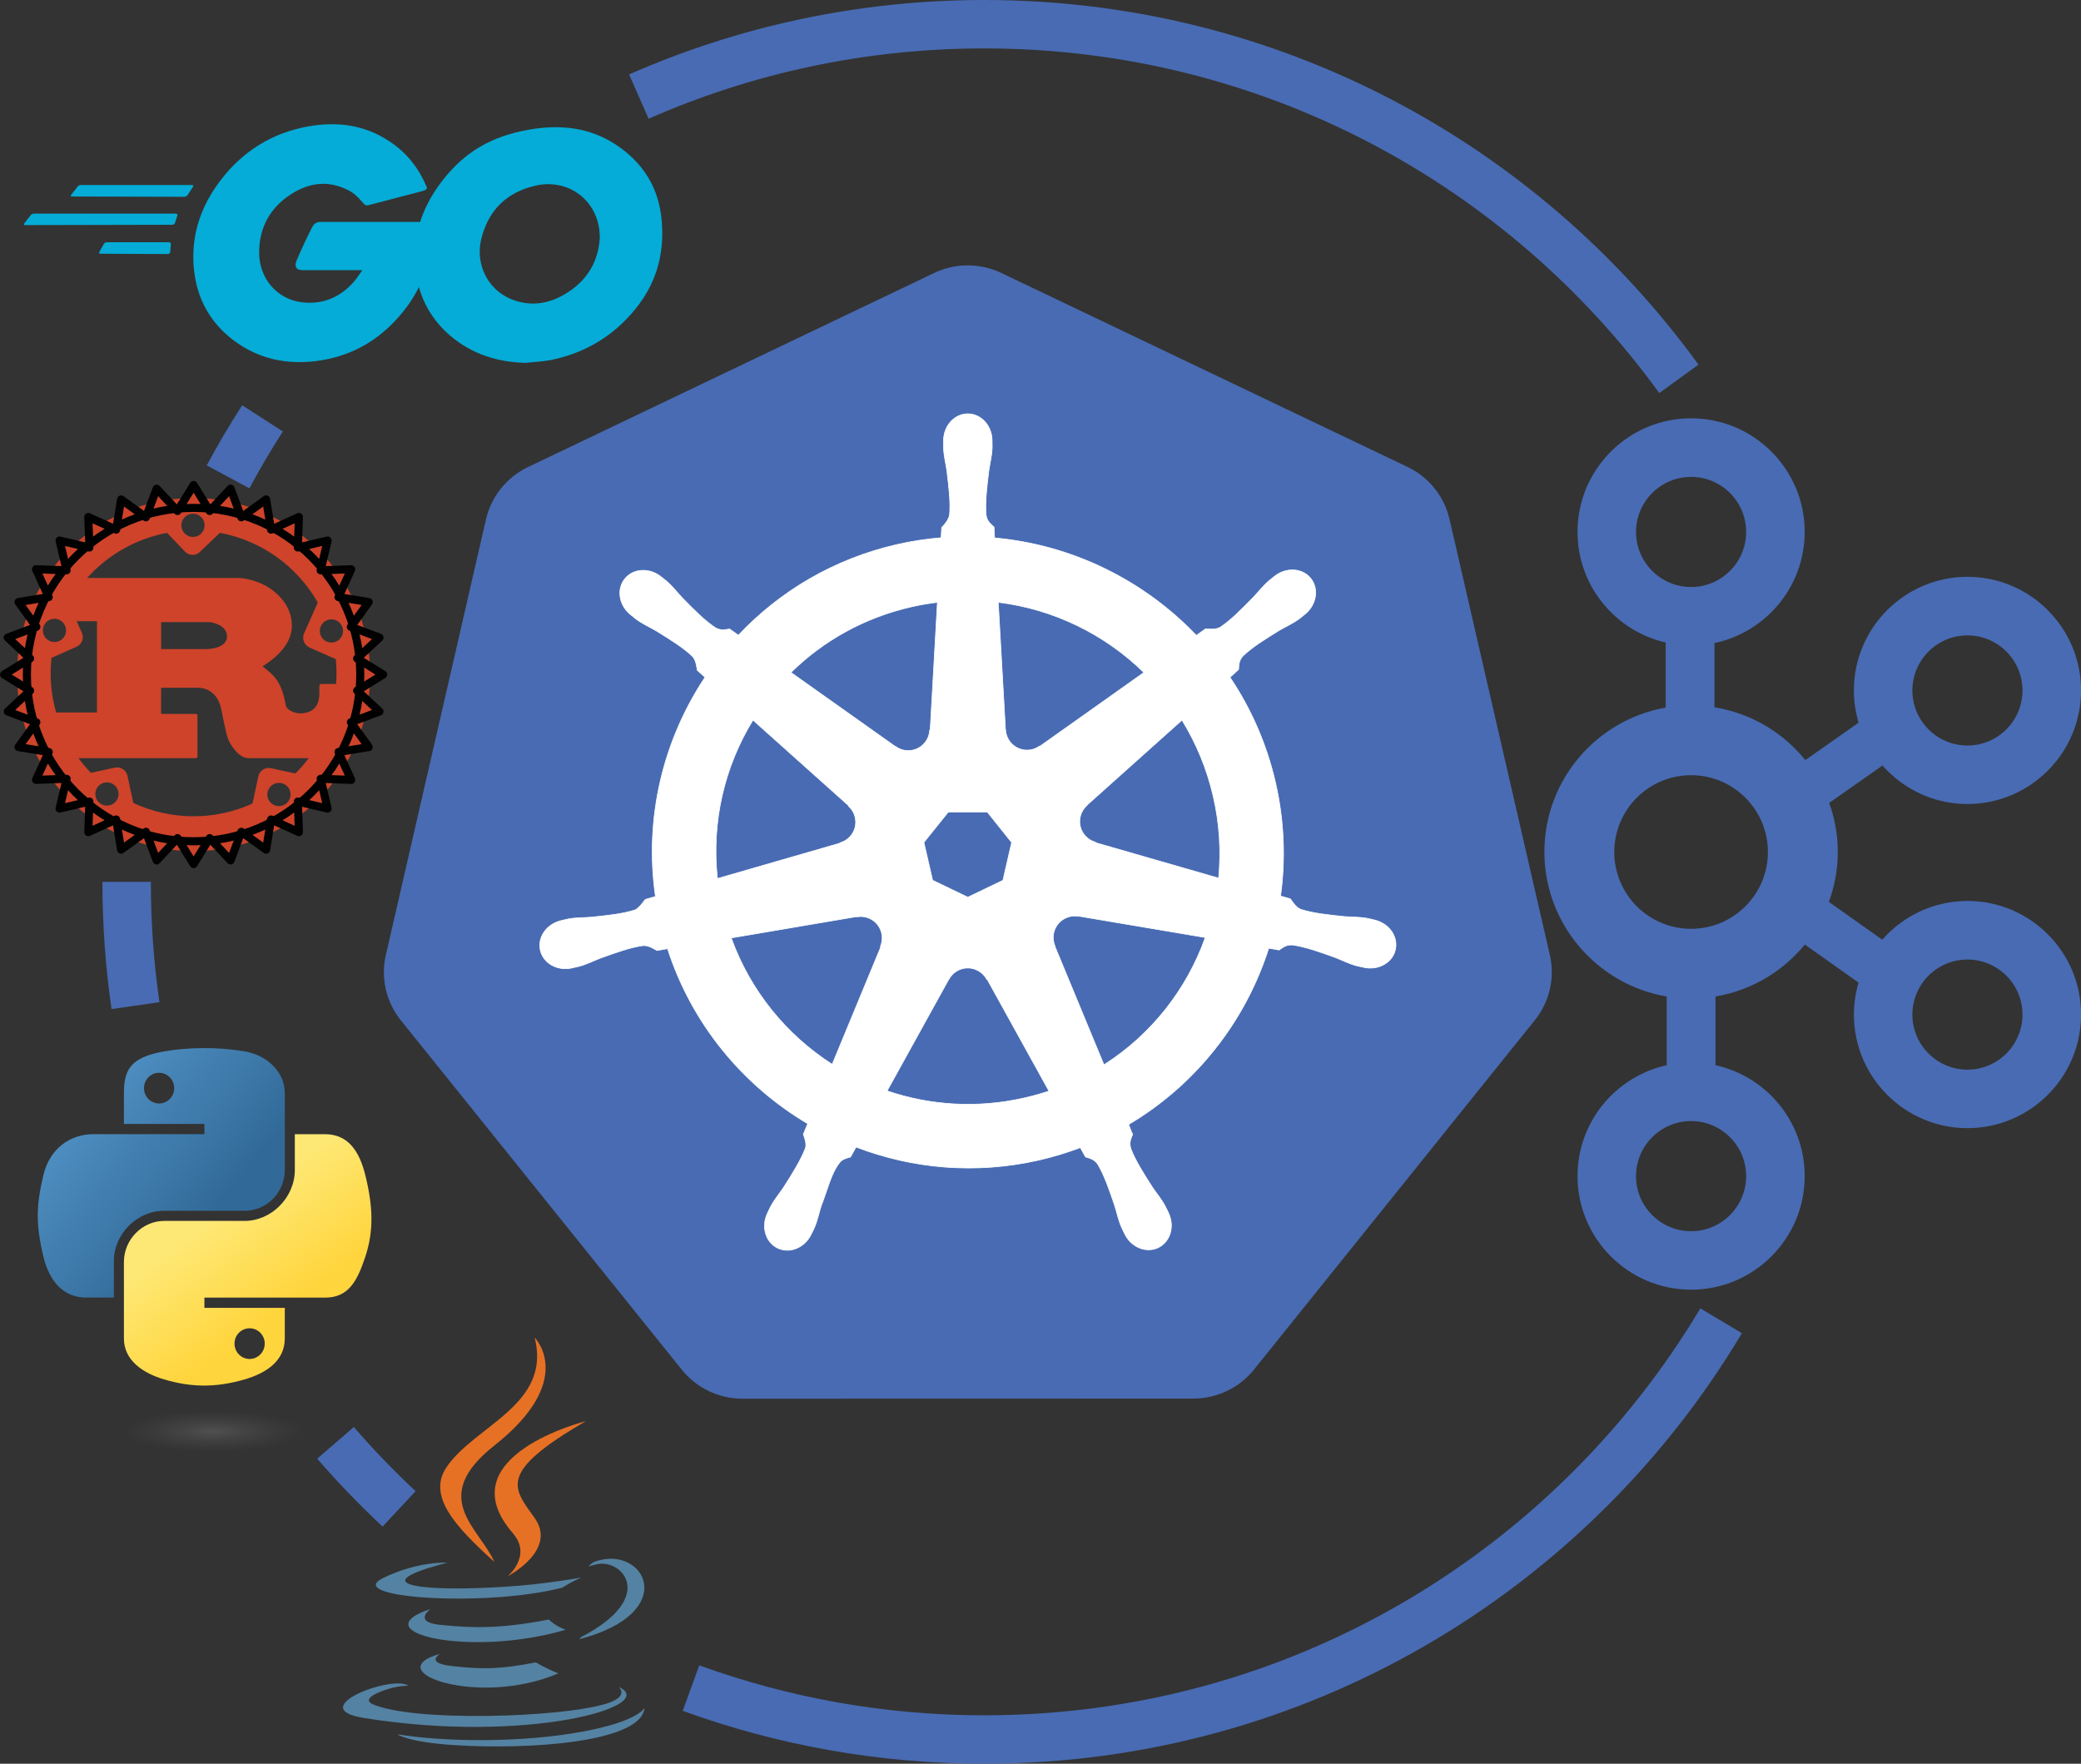 <?xml version="1.0" encoding="UTF-8"?>
<svg id="Layer_1" data-name="Layer 1" xmlns="http://www.w3.org/2000/svg" xmlns:xlink="http://www.w3.org/1999/xlink" viewBox="0 0 773.66 655.65">
  <rect x="0" y="0" width="773.66" height="655.65" fill="#333333" stroke="none"/>
  <defs>
    <style>
      .cls-1 {
        fill: #e67125;
      }

      .cls-1, .cls-2, .cls-3, .cls-4, .cls-5, .cls-6, .cls-7, .cls-8 {
        stroke-width: 0px;
      }

      .cls-9 {
        fill: #fff;
        stroke: #fff;
        stroke-width: .25px;
      }

      .cls-2 {
        fill: url(#linear-gradient);
      }

      .cls-10 {
        fill: none;
        stroke: #486bb3;
        stroke-miterlimit: 10;
        stroke-width: 18px;
      }

      .cls-11 {
        fill-rule: evenodd;
        stroke: #010101;
        stroke-linecap: round;
        stroke-linejoin: round;
        stroke-width: 3px;
      }

      .cls-11, .cls-5 {
        fill: #ce432a;
      }

      .cls-3 {
        fill: url(#linear-gradient-2);
      }

      .cls-4 {
        fill: #04acd7;
      }

      .cls-6 {
        fill: #5482a2;
      }

      .cls-7 {
        fill: #486bb3;
      }

      .cls-8 {
        fill: url(#radial-gradient);
        isolation: isolate;
        opacity: .44;
      }
    </style>
    <linearGradient id="linear-gradient" x1="-110.13" y1="1276.96" x2="11.54" y2="1172.28" gradientTransform="translate(72.94 1118.48) scale(.56 -.57)" gradientUnits="userSpaceOnUse">
      <stop offset="0" stop-color="#5c9fd3"/>
      <stop offset="1" stop-color="#316a99"/>
    </linearGradient>
    <linearGradient id="linear-gradient-2" x1="58.58" y1="1108.92" x2="15.13" y2="1170.39" gradientTransform="translate(72.94 1118.48) scale(.56 -.57)" gradientUnits="userSpaceOnUse">
      <stop offset="0" stop-color="#ffd53d"/>
      <stop offset="1" stop-color="#fee875"/>
    </linearGradient>
    <radialGradient id="radial-gradient" cx="1372.05" cy="642.49" fx="1372.05" fy="642.49" r="32.41" gradientTransform="translate(753.94 861.38) rotate(-90) scale(.24 -1.05)" gradientUnits="userSpaceOnUse">
      <stop offset="0" stop-color="#b9b9b9" stop-opacity=".5"/>
      <stop offset="1" stop-color="#7f8080" stop-opacity="0"/>
    </radialGradient>
  </defs>
  <path class="cls-7" d="M731.44,334.93c-12.61,0-23.92,5.59-31.67,14.39l-19.84-14.05c2.11-5.8,3.32-12.03,3.32-18.55s-1.17-12.53-3.2-18.24l19.8-13.9c7.74,8.75,19.02,14.31,31.6,14.31,23.28,0,42.23-18.94,42.23-42.23s-18.94-42.23-42.23-42.23-42.23,18.94-42.23,42.23c0,4.17.63,8.19,1.76,11.99l-19.81,13.91c-8.28-10.27-20.19-17.44-33.77-19.63v-23.88c19.13-4.02,33.54-21.01,33.54-41.32,0-23.29-18.94-42.23-42.23-42.23s-42.23,18.94-42.23,42.23c0,20.04,14.04,36.82,32.78,41.12v24.19c-25.58,4.49-45.1,26.82-45.1,53.67s19.71,49.39,45.48,53.73v25.54c-18.94,4.16-33.16,21.05-33.16,41.22,0,23.29,18.94,42.23,42.23,42.23s42.23-18.94,42.23-42.23c0-20.17-14.23-37.06-33.16-41.22v-25.54c13.04-2.2,24.84-9.06,33.2-19.31l19.98,14.14c-1.11,3.77-1.73,7.75-1.73,11.88,0,23.29,18.94,42.23,42.23,42.23s42.23-18.94,42.23-42.23-18.94-42.23-42.23-42.23ZM731.44,236.2c11.29,0,20.47,9.19,20.47,20.47s-9.18,20.47-20.47,20.47-20.47-9.19-20.47-20.47,9.18-20.47,20.47-20.47ZM608.23,197.75c0-11.29,9.18-20.47,20.47-20.47s20.47,9.19,20.47,20.47-9.18,20.47-20.47,20.47-20.47-9.19-20.47-20.47ZM649.17,437.22c0,11.29-9.18,20.47-20.47,20.47s-20.47-9.19-20.47-20.47,9.18-20.47,20.47-20.47,20.47,9.19,20.47,20.47ZM628.7,345.28c-15.75,0-28.56-12.81-28.56-28.55s12.81-28.56,28.56-28.56,28.56,12.81,28.56,28.56-12.81,28.55-28.56,28.55ZM731.44,397.64c-11.29,0-20.47-9.19-20.47-20.47s9.18-20.47,20.47-20.47,20.47,9.19,20.47,20.47-9.18,20.47-20.47,20.47Z"/>
  <path class="cls-10" d="M237.51,35.91c39.28-17.3,82.72-26.91,128.39-26.91,106.23,0,200.32,51.95,258.26,131.83"/>
  <path class="cls-10" d="M84.79,177.27c3.99-7.43,8.26-14.69,12.81-21.75"/>
  <path class="cls-10" d="M50.37,373.83c-2.17-15.02-3.29-30.38-3.29-46"/>
  <path class="cls-10" d="M148.37,560.91c-8.31-7.76-16.2-15.95-23.64-24.54"/>
  <path class="cls-10" d="M639.87,490.99c-55.64,93.22-157.51,155.66-273.97,155.66-38.28,0-74.99-6.75-109-19.12"/>
  <g id="layer1">
    <g id="g3052">
      <path id="path3055" class="cls-7" d="M358.31,98.69c-3.84.19-7.6,1.15-11.06,2.8l-150.95,72.13c-7.91,3.78-13.66,10.93-15.62,19.42l-37.24,162.01c-1.74,7.54-.32,15.46,3.92,21.95.51.79,1.06,1.55,1.64,2.28l104.48,129.91c5.48,6.81,13.78,10.77,22.57,10.77l167.55-.04c8.78,0,17.09-3.95,22.57-10.75l104.44-129.93c5.48-6.81,7.54-15.73,5.58-24.23l-37.3-162.01c-1.96-8.49-7.7-15.64-15.62-19.42l-150.97-72.09c-4.36-2.08-9.17-3.04-14-2.8Z"/>
      <path id="path3059" class="cls-9" d="M359.81,153.82c-4.99,0-9.04,4.49-9.03,10.04,0,.09.02.17.02.25,0,.75-.04,1.66-.02,2.32.12,3.2.82,5.64,1.24,8.59.76,6.31,1.4,11.53,1,16.39-.38,1.83-1.73,3.51-2.93,4.67l-.21,3.82c-5.42.45-10.88,1.27-16.33,2.51-23.46,5.33-43.66,17.41-59.04,33.73-1-.68-2.74-1.93-3.26-2.32-1.61.22-3.24.72-5.37-.52-4.04-2.72-7.73-6.48-12.18-11-2.04-2.16-3.52-4.23-5.95-6.31-.55-.47-1.39-1.11-2.01-1.6-1.9-1.51-4.13-2.3-6.29-2.37-2.78-.1-5.45.99-7.2,3.19-3.11,3.9-2.11,9.86,2.22,13.32.04.04.09.06.14.1.6.48,1.33,1.1,1.87,1.51,2.57,1.9,4.93,2.87,7.49,4.38,5.4,3.34,9.88,6.1,13.44,9.44,1.39,1.48,1.63,4.09,1.81,5.21l2.9,2.59c-15.5,23.33-22.68,52.15-18.44,81.51l-3.78,1.1c-1,1.29-2.41,3.31-3.88,3.92-4.65,1.46-9.88,2-16.2,2.66-2.97.25-5.52.1-8.67.69-.69.13-1.66.38-2.41.56-.03,0-.05.01-.08.02-.04,0-.1.03-.14.04-5.33,1.29-8.75,6.18-7.64,11,1.1,4.82,6.3,7.76,11.66,6.6.04,0,.09-.01.14-.02.06-.01.11-.04.17-.06.75-.16,1.68-.35,2.34-.52,3.09-.83,5.33-2.04,8.11-3.11,5.98-2.14,10.93-3.94,15.75-4.63,2.01-.16,4.14,1.24,5.19,1.83l3.94-.68c9.06,28.1,28.06,50.81,52.11,65.06l-1.64,3.94c.59,1.53,1.24,3.6.8,5.11-1.75,4.55-4.76,9.35-8.18,14.7-1.66,2.47-3.35,4.39-4.85,7.22-.36.68-.81,1.72-1.16,2.43-2.32,4.97-.62,10.69,3.84,12.84,4.49,2.16,10.06-.12,12.47-5.1,0,0,.02-.01.02-.02,0,0,0-.01,0-.02.34-.71.83-1.63,1.12-2.3,1.28-2.93,1.71-5.45,2.61-8.28,2.39-6,3.7-12.31,6.99-16.23.9-1.08,2.37-1.49,3.89-1.9l2.05-3.71c20.97,8.05,44.43,10.21,67.88,4.88,5.35-1.21,10.51-2.79,15.5-4.67.58,1.02,1.64,2.98,1.93,3.47,1.55.5,3.24.76,4.61,2.8,2.46,4.21,4.15,9.18,6.2,15.19.9,2.84,1.35,5.35,2.63,8.28.29.67.78,1.61,1.12,2.32,2.41,4.99,8,7.28,12.49,5.12,4.46-2.15,6.17-7.87,3.84-12.84-.35-.72-.82-1.76-1.18-2.43-1.49-2.83-3.19-4.73-4.85-7.2-3.42-5.35-6.26-9.8-8.01-14.34-.73-2.35.12-3.8.69-5.33-.34-.39-1.07-2.61-1.51-3.65,24.99-14.76,43.43-38.32,52.09-65.52,1.17.18,3.2.54,3.86.68,1.36-.9,2.61-2.07,5.06-1.87,4.82.7,9.78,2.49,15.75,4.63,2.78,1.06,5.02,2.3,8.11,3.13.65.17,1.59.34,2.34.5.06.01.11.04.17.06.04,0,.1.01.14.02,5.36,1.15,10.56-1.78,11.66-6.6,1.1-4.82-2.32-9.72-7.64-11-.77-.18-1.87-.48-2.63-.62-3.14-.6-5.7-.45-8.67-.69-6.32-.66-11.55-1.2-16.2-2.66-1.9-.74-3.24-2.99-3.9-3.92l-3.65-1.06c1.89-13.69,1.38-27.93-1.89-42.18-3.3-14.38-9.14-27.54-16.93-39.13.94-.85,2.7-2.42,3.2-2.88.15-1.62.02-3.32,1.7-5.12,3.55-3.34,8.03-6.1,13.44-9.44,2.56-1.51,4.94-2.48,7.51-4.38.58-.43,1.38-1.11,1.99-1.6,4.33-3.46,5.33-9.42,2.22-13.32-3.11-3.9-9.14-4.27-13.48-.81-.62.49-1.45,1.13-2.01,1.6-2.43,2.09-3.92,4.15-5.97,6.31-4.46,4.53-8.14,8.3-12.18,11.02-1.75,1.02-4.32.67-5.48.6l-3.44,2.45c-19.6-20.55-46.27-33.68-75-36.24-.08-1.2-.19-3.38-.21-4.03-1.18-1.13-2.6-2.09-2.95-4.52-.39-4.86.26-10.08,1.02-16.39.42-2.95,1.12-5.39,1.24-8.59.03-.73-.02-1.78-.02-2.57,0-5.54-4.05-10.04-9.03-10.04h0ZM348.5,223.9l-2.68,47.4-.19.1c-.18,4.24-3.67,7.63-7.95,7.63-1.75,0-3.37-.56-4.69-1.53l-.08.04-38.86-27.55c11.94-11.74,27.22-20.42,44.83-24.42,3.22-.73,6.43-1.27,9.63-1.66ZM371.14,223.9c20.56,2.53,39.57,11.84,54.13,26.1l-38.61,27.38-.14-.06c-3.43,2.5-8.26,1.88-10.93-1.47-1.09-1.37-1.67-2.99-1.74-4.61l-.04-.02-2.68-47.32ZM279.94,267.69l35.48,31.74-.04.19c3.2,2.78,3.68,7.62,1,10.97-1.09,1.37-2.56,2.29-4.13,2.72l-.04.15-45.48,13.13c-2.31-21.17,2.67-41.75,13.2-58.9ZM439.43,267.7c5.27,8.55,9.26,18.09,11.64,28.44,2.35,10.22,2.94,20.43,1.97,30.29l-45.72-13.17-.04-.19c-4.09-1.12-6.61-5.28-5.66-9.46.39-1.71,1.3-3.16,2.53-4.23l-.02-.1,35.29-31.58h0ZM352.53,301.88h14.54l9.03,11.29-3.24,14.09-13.05,6.27-13.09-6.29-3.24-14.09,9.05-11.27ZM399.13,340.53c.62-.03,1.23.02,1.83.14l.08-.1,47.05,7.95c-6.89,19.34-20.06,36.1-37.67,47.32l-18.26-44.11.06-.08c-1.68-3.9,0-8.47,3.86-10.33.99-.48,2.02-.74,3.05-.79h0ZM320.12,340.72c3.59.05,6.81,2.54,7.64,6.2.39,1.71.2,3.41-.44,4.9l.14.17-18.07,43.67c-16.89-10.84-30.35-27.07-37.55-46.99l46.64-7.92.08.1c.52-.1,1.05-.14,1.56-.14h0ZM359.52,359.85c1.25-.05,2.52.21,3.73.79,1.58.76,2.8,1.96,3.57,3.4h.17l22.99,41.55c-2.98,1-6.05,1.86-9.19,2.57-17.58,3.99-35.11,2.78-50.99-2.63l22.93-41.47h.04c1.38-2.57,3.99-4.11,6.74-4.21Z"/>
    </g>
  </g>
  <g>
    <path class="cls-4" d="M26.78,73.06c-.46,0-.58-.23-.35-.58l2.43-3.12c.23-.35.81-.58,1.27-.58h41.26c.46,0,.58.35.35.69l-1.96,3c-.23.35-.81.69-1.16.69l-41.83-.12Z"/>
    <path class="cls-4" d="M9.33,83.69c-.46,0-.58-.23-.35-.58l2.43-3.12c.23-.35.81-.58,1.27-.58h52.7c.46,0,.69.35.58.69l-.92,2.77c-.12.46-.58.69-1.04.69l-54.66.12Z"/>
    <path class="cls-4" d="M37.29,94.32c-.46,0-.58-.35-.35-.69l1.62-2.89c.23-.35.69-.69,1.16-.69h23.11c.46,0,.69.35.69.81l-.23,2.77c0,.46-.46.81-.81.81l-25.19-.12Z"/>
    <g id="CXHf1q">
      <g>
        <path class="cls-4" d="M157.25,70.98c-7.28,1.85-12.25,3.24-19.41,5.08-1.73.46-1.85.58-3.35-1.16-1.73-1.96-3-3.24-5.43-4.39-7.28-3.58-14.33-2.54-20.92,1.73-7.86,5.08-11.9,12.6-11.79,21.96.12,9.25,6.47,16.87,15.6,18.14,7.86,1.04,14.45-1.73,19.65-7.63,1.04-1.27,1.96-2.66,3.12-4.28h-22.3c-2.43,0-3-1.5-2.2-3.47,1.5-3.58,4.28-9.59,5.89-12.6.35-.69,1.16-1.85,2.89-1.85h42.07c-.23,3.12-.23,6.24-.69,9.36-1.27,8.32-4.39,15.95-9.48,22.65-8.32,10.98-19.18,17.8-32.94,19.65-11.33,1.5-21.84-.69-31.09-7.63-8.55-6.47-13.41-15.02-14.68-25.66-1.5-12.6,2.2-23.92,9.82-33.86,8.21-10.75,19.07-17.57,32.36-19.99,10.86-1.96,21.26-.69,30.62,5.66,6.12,4.04,10.52,9.59,13.41,16.29.69,1.04.23,1.62-1.16,1.96Z"/>
        <path class="cls-4" d="M195.5,134.89c-10.52-.23-20.11-3.24-28.2-10.17-6.82-5.89-11.09-13.41-12.48-22.3-2.08-13.06,1.5-24.62,9.36-34.9,8.44-11.09,18.61-16.87,32.36-19.3,11.79-2.08,22.88-.92,32.94,5.89,9.13,6.24,14.79,14.68,16.29,25.77,1.96,15.6-2.54,28.31-13.29,39.18-7.63,7.74-16.99,12.6-27.74,14.79-3.12.58-6.24.69-9.25,1.04ZM223.01,88.2c-.12-1.5-.12-2.66-.35-3.81-2.08-11.44-12.6-17.91-23.58-15.37-10.75,2.43-17.68,9.25-20.22,20.11-2.08,9.01,2.31,18.14,10.63,21.84,6.36,2.77,12.71,2.43,18.84-.69,9.13-4.74,14.1-12.13,14.68-22.07Z"/>
      </g>
    </g>
  </g>
  <g>
    <path class="cls-5" d="M71.97,185.13c-36.19,0-65.64,29.47-65.64,65.64s29.47,65.64,65.64,65.64,65.64-29.47,65.64-65.64-29.47-65.64-65.64-65.64ZM71.87,190.96c2.33.06,4.19,1.98,4.19,4.32,0,2.39-1.93,4.32-4.32,4.32s-4.32-1.93-4.32-4.32c0-2.39,1.93-4.32,4.32-4.32.04,0,.08,0,.13,0ZM81.76,198.07c15.34,2.87,28.65,12.35,36.38,25.91l-5.1,11.5c-.87,1.99.03,4.32,2,5.21l9.8,4.35c.3,3.06.34,6.15.11,9.22h-5.46c-.54,0-.76.36-.76.89v2.5c0,5.89-3.32,7.18-6.23,7.5-2.78.32-5.85-1.17-6.23-2.86-1.64-9.21-4.36-11.16-8.66-14.57,5.35-3.39,10.9-8.4,10.9-15.09,0-7.23-4.96-11.79-8.33-14.02-4.75-3.12-10-3.75-11.41-3.75h-56.38c7.8-8.71,18.24-14.6,29.73-16.77l6.65,6.97c1.5,1.57,3.99,1.64,5.55.12l7.44-7.1ZM20.38,230.03c2.34.07,4.19,1.98,4.19,4.32,0,2.39-1.94,4.32-4.32,4.32-2.38,0-4.32-1.93-4.32-4.32,0-2.39,1.93-4.32,4.32-4.32.04,0,.08,0,.13,0ZM123.35,230.23c2.34.07,4.19,1.98,4.19,4.32,0,2.39-1.93,4.32-4.32,4.32s-4.32-1.93-4.32-4.32c0-2.39,1.93-4.32,4.32-4.32.04,0,.08,0,.13,0ZM28.52,230.92h7.53v33.94h-15.19c-1.88-6.59-2.46-13.48-1.72-20.29l9.3-4.14c1.99-.89,2.89-3.21,2-5.19l-1.92-4.32ZM59.93,231.28h17.93c.93,0,6.54,1.07,6.54,5.28,0,3.49-4.3,4.74-7.85,4.74h-16.64v-10.01ZM59.93,255.67h13.73c1.25,0,6.71.36,8.44,7.33.54,2.14,1.75,9.11,2.57,11.34.82,2.5,4.14,7.5,7.68,7.5h22.41c-1.5,2.01-3.14,3.91-4.92,5.69l-9.12-1.96c-2.12-.46-4.22.9-4.68,3.03l-2.17,10.11c-14.1,6.39-30.27,6.31-44.31-.21l-2.17-10.11c-.46-2.12-2.54-3.49-4.67-3.03l-8.93,1.92c-1.66-1.71-3.2-3.53-4.61-5.44h43.42c.49,0,.82-.08.82-.54v-15.36c0-.44-.33-.54-.82-.54h-12.71v-9.73ZM39.89,290.84c2.34.07,4.19,1.98,4.19,4.32,0,2.39-1.93,4.32-4.32,4.32s-4.32-1.93-4.32-4.32c0-2.39,1.93-4.32,4.32-4.32.04,0,.08,0,.13,0ZM103.84,291.03c2.34.07,4.19,1.98,4.19,4.32,0,2.39-1.93,4.32-4.32,4.32s-4.32-1.93-4.32-4.32c0-2.39,1.93-4.32,4.32-4.32.04,0,.08,0,.13,0Z"/>
    <path class="cls-11" d="M133.94,250.77c0,34.23-27.75,61.97-61.97,61.97s-61.97-27.75-61.97-61.97h0c0-34.23,27.75-61.97,61.97-61.97s61.97,27.75,61.97,61.97h0ZM132.78,244.78l9.66,5.98-9.66,5.98,8.3,7.76-10.64,3.99,6.64,9.23-11.23,1.83,4.72,10.36-11.37-.4,2.61,11.08-11.08-2.61.4,11.37-10.36-4.72-1.83,11.23-9.23-6.64-3.99,10.64-7.76-8.3-5.98,9.66-5.98-9.66-7.76,8.3-3.99-10.64-9.23,6.64-1.83-11.23-10.36,4.72.4-11.37-11.08,2.61,2.61-11.08-11.37.4,4.72-10.36-11.23-1.83,6.64-9.23-10.64-3.99,8.3-7.76-9.66-5.98,9.66-5.98-8.3-7.76,10.64-3.99-6.64-9.23,11.23-1.83-4.72-10.36,11.37.4-2.61-11.08,11.08,2.61-.4-11.37,10.36,4.72,1.83-11.23,9.23,6.64,3.99-10.64,7.76,8.3,5.98-9.66,5.98,9.66,7.76-8.3,3.99,10.64,9.23-6.64,1.83,11.23,10.36-4.72-.4,11.37,11.08-2.61-2.61,11.08,11.37-.4-4.72,10.36,11.23,1.83-6.64,9.23,10.64,3.99-8.3,7.76Z"/>
  </g>
  <g>
    <path id="path1948" class="cls-2" d="M75.33,389.63c-5.12.02-10,.46-14.3,1.22-12.66,2.24-14.96,6.92-14.96,15.56v11.4h29.93v3.8h-41.16c-8.7,0-16.31,5.23-18.69,15.17-2.75,11.4-2.87,18.51,0,30.41,2.13,8.86,7.21,15.17,15.9,15.17h10.29v-13.67c0-9.88,8.55-18.59,18.69-18.59h29.89c8.32,0,14.96-6.85,14.96-15.21v-28.5c0-8.11-6.84-14.2-14.96-15.56-5.14-.86-10.47-1.24-15.59-1.22ZM59.15,398.8c3.09,0,5.62,2.57,5.62,5.72,0,3.14-2.52,5.69-5.62,5.69-3.1,0-5.62-2.54-5.62-5.69s2.51-5.72,5.62-5.72Z"/>
    <path id="path1950" class="cls-3" d="M109.61,421.61v13.29c0,10.3-8.73,18.97-18.69,18.97h-29.89c-8.19,0-14.96,7.01-14.96,15.21v28.5c0,8.11,7.05,12.88,14.96,15.21,9.47,2.79,18.56,3.29,29.89,0,7.53-2.18,14.96-6.57,14.96-15.21v-11.4h-29.89v-3.8h44.85c8.7,0,11.94-6.07,14.96-15.17,3.12-9.37,2.99-18.39,0-30.41-2.15-8.66-6.25-15.17-14.96-15.17h-11.23ZM92.8,493.78c3.1,0,5.62,2.54,5.62,5.69s-2.51,5.72-5.62,5.72-5.62-2.57-5.62-5.72,2.52-5.69,5.62-5.69Z"/>
    <ellipse id="path1894" class="cls-8" cx="76.33" cy="532.16" rx="40.1" ry="7.78"/>
  </g>
  <g>
    <path class="cls-6" d="M163.64,614.79s-5.81,3.38,4.13,4.52c12.04,1.37,18.2,1.18,31.47-1.33,0,0,3.49,2.19,8.36,4.08-29.75,12.75-67.33-.74-43.96-7.27M160,598.15s-6.51,4.82,3.43,5.85c12.86,1.33,23.02,1.44,40.6-1.95,0,0,2.43,2.46,6.25,3.81-35.97,10.52-76.03.83-50.29-7.71"/>
    <path class="cls-1" d="M190.65,569.93c7.33,8.44-1.93,16.03-1.93,16.03,0,0,18.61-9.61,10.06-21.64-7.98-11.22-14.11-16.8,19.04-36.02,0,0-52.03,12.99-27.18,41.62"/>
    <path class="cls-6" d="M230,627.09s4.3,3.54-4.73,6.28c-17.17,5.2-71.47,6.77-86.56.21-5.42-2.36,4.75-5.63,7.94-6.32,3.34-.72,5.24-.59,5.24-.59-6.03-4.25-38.98,8.34-16.74,11.95,60.66,9.84,110.57-4.43,94.84-11.53M166.43,580.91s-27.62,6.56-9.78,8.94c7.53,1.01,22.55.78,36.53-.39,11.43-.96,22.91-3.01,22.91-3.01,0,0-4.03,1.73-6.95,3.72-28.05,7.38-82.23,3.95-66.63-3.6,13.19-6.38,23.92-5.65,23.92-5.65M215.98,608.61c28.51-14.82,15.33-29.05,6.13-27.14-2.26.47-3.26.88-3.26.88,0,0,.84-1.31,2.44-1.88,18.2-6.4,32.2,18.87-5.88,28.89,0,0,.44-.39.57-.75"/>
    <path class="cls-1" d="M198.79,497.26s15.79,15.8-14.98,40.08c-24.67,19.48-5.63,30.59-.01,43.29-14.4-12.99-24.97-24.43-17.88-35.08,10.41-15.63,39.24-23.2,32.87-48.29"/>
    <path class="cls-6" d="M169.23,648.75c27.37,1.75,69.39-.97,70.39-13.92,0,0-1.91,4.91-22.62,8.81-23.36,4.4-52.17,3.88-69.26,1.07,0,0,3.5,2.9,21.49,4.05"/>
  </g>
</svg>